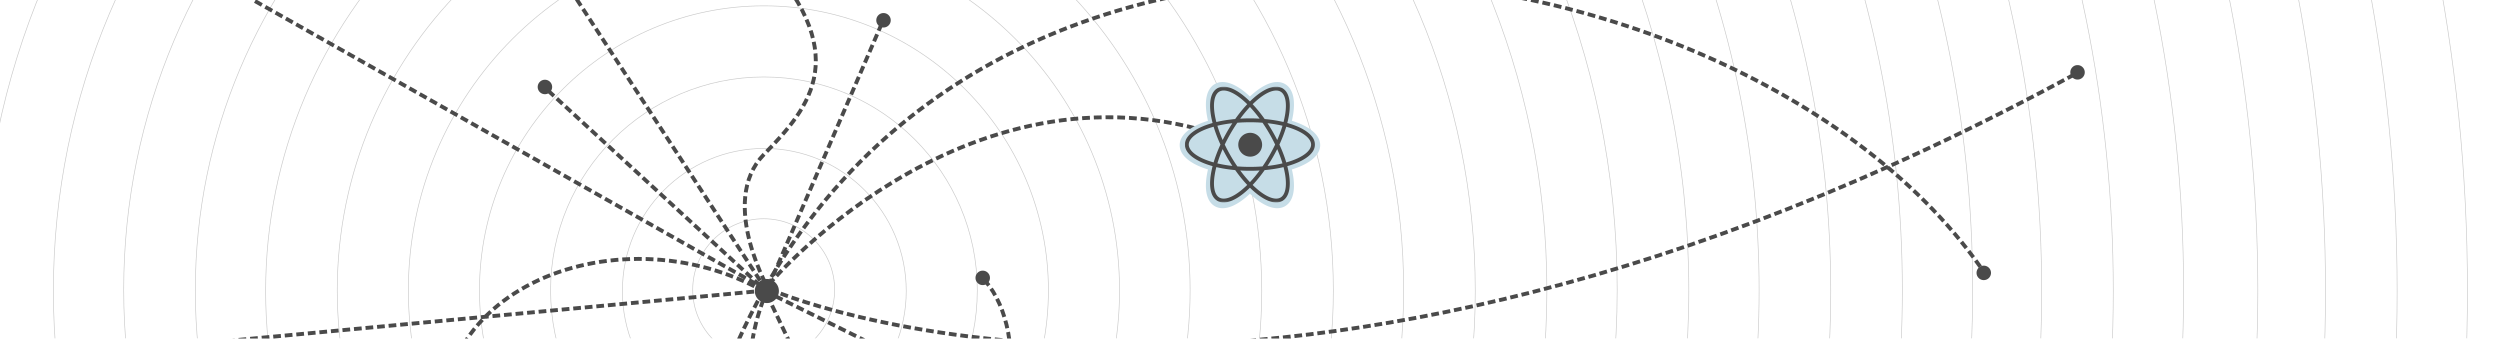 <svg width="1920" height="260" viewBox="0 0 1920 260" xmlns="http://www.w3.org/2000/svg" xmlns:xlink="http://www.w3.org/1999/xlink"><title>Conference Header Clear Background</title><defs><path id="a" d="M0 89.516h99.904V.544H0z"/></defs><g fill="none" fill-rule="evenodd"><g stroke="#4A4A4A" stroke-width="3"><path d="M586.756 227.982l93.366-216.696" stroke-dasharray="5.934,2.967"/><path d="M588.5 222.5l-395-223" stroke-dasharray="6.053,3.026"/><path d="M590.5 225.5l-174-160" stroke-dasharray="5.98,2.99"/><path d="M591.83 225.128s-41.065-69.766-5.088-106.584c35.976-36.818 70.344-77.708-5.852-157.754" stroke-dasharray="6,3"/><path d="M587.956 223.115L39.5 274.5" stroke-dasharray="5.934,2.967"/><path d="M587.5 223.5l144.277 71.463" stroke-dasharray="6.007,3.004"/><path d="M684.36 426.394l-96.113-201.667c-114.9-66.686-282.919 1.175-242.025 138.558" stroke-dasharray="5.987,2.994"/><path d="M792.316 1270.51l-256.79-919.197C669.982-160.927 1337-68 1525.004 210.895" stroke-dasharray="5.987,2.994"/><path d="M960 112.602c-205.84-86.68-368.322 104.49-368.322 104.49-52.217 114.539 37.276 188.882 114.414 164.516 77.138-24.366 85.249-125.602 50.599-165.853M588.68 223.03L329.5-174.5" stroke-dasharray="6,3"/><path d="M591.308 222.168S975.546 393.516 1595.625 55.834" stroke-dasharray="5.95,2.92"/></g><g fill="#4A4A4A"><path d="M684.088 15.574a5.55 5.55 0 1 1-11.102 0 5.55 5.55 0 0 1 11.102 0M1529.088 209.574a5.55 5.55 0 1 1-11.102 0 5.55 5.55 0 0 1 11.102 0M598.193 223.4a9.25 9.25 0 1 1-18.499 0 9.25 9.25 0 0 1 18.499 0M760.29 213.408a5.55 5.55 0 1 1-11.102 0 5.55 5.55 0 0 1 11.101 0M424.053 66.799a5.55 5.55 0 1 1-11.102 0 5.55 5.55 0 0 1 11.102 0M1601.1 55.55a5.55 5.55 0 1 1-11.102 0 5.55 5.55 0 0 1 11.102 0"/></g><g stroke="#4A4A4A" stroke-width=".5" opacity=".3"><path d="M204.012 223.523c0 211.247 171.254 382.5 382.502 382.5 211.249 0 382.498-171.253 382.498-382.5s-171.25-382.5-382.498-382.5-382.502 171.253-382.502 382.5z"/><path d="M259.012 223.023c0 181.148 146.629 328 327.502 328 180.873 0 327.498-146.852 327.498-328s-146.625-328-327.498-328-327.502 146.852-327.502 328z"/><path d="M313.614 222.988c0 150.842 122.269 273.125 273.095 273.125 150.826 0 273.095-122.283 273.095-273.125 0-150.843-122.27-273.125-273.095-273.125-150.826 0-273.095 122.282-273.095 273.125z"/><path d="M368.233 222.988c0 120.674 97.815 218.5 218.475 218.5 120.662 0 218.477-97.826 218.477-218.5 0-120.673-97.815-218.5-218.476-218.5-120.66 0-218.476 97.827-218.476 218.5z"/><path d="M150 223c0 241.347 195.655 437 437.003 437C828.35 660 1024 464.347 1024 223S828.35-214 587.003-214C345.655-214 150-18.347 150 223z"/><path d="M-14 223c0 331.92 269.081 601 601.004 601C918.926 824 1188 554.92 1188 223S918.926-378 587.004-378C255.08-378-14-108.92-14 223z"/><path d="M41 223.5C41 525.321 285.456 770 587.003 770S1133 525.321 1133 223.5 888.55-323 587.003-323C285.456-323 41-78.321 41 223.5z"/><path d="M95 222.5C95 493.946 315.056 714 586.503 714S1078 493.946 1078 222.5 857.95-269 586.503-269 95-48.946 95 222.5z"/><path d="M-69 222.5C-69 584.52 224.482 878 586.504 878S1242 584.52 1242 222.5 948.526-433 586.504-433-69-139.52-69 222.5z"/><path d="M-123 223c0 392.12 317.883 710 710.004 710C979.126 933 1297 615.12 1297 223S979.126-487 587.004-487C194.883-487-123-169.12-123 223z"/><path d="M-178 223c0 422.494 342.284 765 764.505 765C1008.725 988 1351 645.494 1351 223s-342.275-765-764.495-765C164.284-542-178-199.494-178 223z"/><path d="M-233 223.5c0 452.594 366.908 819.5 819.505 819.5C1039.1 1043 1406 676.094 1406 223.5S1039.101-596 586.505-596C133.908-596-233-229.094-233 223.5z"/><path d="M-287 223c0 482.693 391.31 874 874.005 874C1069.701 1097 1461 705.693 1461 223s-391.299-874-873.995-874S-287-259.693-287 223z"/><path d="M-342 222.5c0 512.792 415.71 928.5 928.506 928.5C1099.3 1151 1515 735.292 1515 222.5c0-512.792-415.7-928.5-928.494-928.5C73.71-706-342-290.292-342 222.5z"/><path d="M-448 223.5C-448 798.148 15.616 1264 587.506 1264 1159.396 1264 1623 798.148 1623 223.5S1159.396-817 587.506-817C15.616-817-448-351.148-448 223.5z"/><path d="M-394 223.5c0 544.272 439.216 985.5 981.006 985.5S1568 767.772 1568 223.5c0-544.272-439.204-985.5-980.994-985.5S-394-320.772-394 223.5z"/><path d="M586.709 386.863c90.495 0 163.857-73.37 163.857-163.875S677.204 59.113 586.709 59.113s-163.857 73.37-163.857 163.875 73.362 163.875 163.857 163.875z"/><path d="M532 222.5c0 30.1 24.4 54.5 54.5 54.5s54.5-24.4 54.5-54.5-24.4-54.5-54.5-54.5-54.5 24.4-54.5 54.5z"/><path d="M478 223.5c0 60.475 48.802 109.5 109 109.5 60.2 0 109-49.025 109-109.5S647.2 114 587 114c-60.198 0-109 49.025-109 109.5z"/><path d="M-775 224c0 756.072 610.022 1369 1362.508 1369C1339.995 1593 1950 980.072 1950 224S1339.995-1145 587.508-1145C-164.978-1145-775-532.072-775 224z"/><path d="M-721 223c0 725.696 585.62 1314 1308.008 1314C1309.395 1537 1895 948.696 1895 223S1309.395-1091 587.008-1091-721-502.696-721 223z"/><path d="M-666 223.5C-666 919.097-104.78 1483 587.507 1483 1279.795 1483 1841 919.097 1841 223.5S1279.795-1036 587.507-1036C-104.78-1036-666-472.097-666 223.5z"/><path d="M-612 223.5C-612 888.722-75.18 1428 587.007 1428 1249.195 1428 1786 888.722 1786 223.5S1249.195-981 587.007-981-612-441.722-612 223.5z"/><path d="M-560 223c0 633.466 513.537 1147 1147.007 1147S1734 856.466 1734 223 1220.476-924 587.007-924C-46.463-924-560-410.466-560 223z"/><path d="M-503 223c0 604.747 488.017 1095 1090.007 1095C1188.996 1318 1677 827.747 1677 223c0-604.747-488.004-1095-1089.993-1095C-14.983-872-503-381.747-503 223z"/></g><g><path d="M1011.9 111.452c0-7.254-8.665-13.536-22.122-17.294.58-2.26 1.049-4.46 1.382-6.578 1.699-10.793-.16-18.357-5.235-21.3-5.075-2.94-12.528-.775-20.99 6.099a69.86 69.86 0 0 0-4.984 4.494 70.05 70.05 0 0 0-4.986-4.494c-8.46-6.874-15.917-9.04-20.99-6.098-5.074 2.942-6.934 10.506-5.235 21.3a70.22 70.22 0 0 0 1.383 6.577C916.666 97.916 908 104.198 908 111.452c0 7.254 8.666 13.536 22.123 17.294a70.22 70.22 0 0 0-1.383 6.578c-1.699 10.794.16 18.357 5.235 21.3 1.478.856 3.158 1.28 5.007 1.28 4.495 0 9.986-2.506 15.983-7.379a70.05 70.05 0 0 0 4.986-4.494 69.86 69.86 0 0 0 4.984 4.494c5.997 4.873 11.487 7.379 15.984 7.379 1.848 0 3.529-.424 5.006-1.28 5.075-2.943 6.934-10.506 5.235-21.3a70.478 70.478 0 0 0-1.382-6.578c13.457-3.758 22.122-10.04 22.122-17.294" fill="#C6DDE7"/><path d="M1011.9 111.452c0-7.254-8.665-13.536-22.122-17.294.58-2.26 1.049-4.46 1.382-6.578 1.699-10.793-.16-18.357-5.235-21.3-5.075-2.94-12.528-.775-20.99 6.099a69.86 69.86 0 0 0-4.984 4.494 70.05 70.05 0 0 0-4.986-4.494c-8.46-6.874-15.917-9.04-20.99-6.098-5.074 2.942-6.934 10.506-5.235 21.3a70.22 70.22 0 0 0 1.383 6.577C916.666 97.916 908 104.198 908 111.452c0 7.254 8.666 13.536 22.123 17.294a70.22 70.22 0 0 0-1.383 6.578c-1.699 10.794.16 18.357 5.235 21.3 1.478.856 3.158 1.28 5.007 1.28 4.495 0 9.986-2.506 15.983-7.379a70.05 70.05 0 0 0 4.986-4.494 69.86 69.86 0 0 0 4.984 4.494c5.997 4.873 11.487 7.379 15.984 7.379 1.848 0 3.529-.424 5.006-1.28 5.075-2.943 6.934-10.506 5.235-21.3a70.478 70.478 0 0 0-1.382-6.578c13.457-3.758 22.122-10.04 22.122-17.294z" stroke="#C6DDE7" stroke-width="4"/><g transform="translate(910 66)"><mask id="b" fill="#fff"><use xlink:href="#a"/></mask><path d="M99.904 45.03c0-6.946-8.332-12.962-21.272-16.562a67.259 67.259 0 0 0 1.33-6.299c1.633-10.337-.155-17.58-5.034-20.398-4.88-2.816-12.047-.743-20.183 5.84a67.08 67.08 0 0 0-4.793 4.304 67.263 67.263 0 0 0-4.793-4.304c-8.136-6.583-15.305-8.658-20.183-5.84-4.88 2.818-6.667 10.061-5.033 20.398.32 2.028.77 4.136 1.329 6.3C8.332 32.067 0 38.083 0 45.03c0 6.946 8.332 12.962 21.272 16.562a67.259 67.259 0 0 0-1.33 6.299c-1.633 10.337.155 17.58 5.034 20.398 1.421.82 3.037 1.226 4.814 1.226 4.323 0 9.603-2.4 15.369-7.066a67.263 67.263 0 0 0 4.793-4.304 67.08 67.08 0 0 0 4.793 4.304c5.766 4.666 11.045 7.066 15.37 7.066 1.776 0 3.392-.406 4.813-1.226 4.88-2.818 6.667-10.061 5.033-20.398a67.259 67.259 0 0 0-1.329-6.3c12.94-3.599 21.272-9.615 21.272-16.561M56.617 9.924c5.186-4.197 9.893-6.4 13.482-6.4 1.26 0 2.384.271 3.341.824 3.684 2.126 4.99 8.453 3.583 17.358a64.395 64.395 0 0 1-1.27 6.017c-4.411-1.051-9.283-1.834-14.485-2.301-2.96-4.203-6.071-8.037-9.234-11.383a64.052 64.052 0 0 1 4.583-4.115M64.793 53.6a123.959 123.959 0 0 1-5.169 8.2c-3.082.239-6.309.368-9.672.368-3.363 0-6.59-.13-9.672-.367a123.959 123.959 0 0 1-5.17-8.201 123.83 123.83 0 0 1-4.513-8.57 123.83 123.83 0 0 1 4.513-8.569 124.17 124.17 0 0 1 5.17-8.2c3.082-.238 6.309-.368 9.672-.368 3.363 0 6.59.13 9.672.367a124.17 124.17 0 0 1 5.17 8.201 123.83 123.83 0 0 1 4.513 8.57 123.83 123.83 0 0 1-4.514 8.569m6.112-5.07c1.632 3.735 2.992 7.413 4.051 10.952-3.494.83-7.346 1.495-11.504 1.957a128.572 128.572 0 0 0 7.453-12.908M49.952 73.897c-2.53-2.684-5.03-5.694-7.445-8.968a128.904 128.904 0 0 0 14.89 0c-2.415 3.274-4.914 6.284-7.445 8.968m-13.5-12.458c-4.158-.462-8.01-1.128-11.504-1.957 1.06-3.54 2.419-7.217 4.05-10.951a128.13 128.13 0 0 0 7.453 12.908M28.998 41.53c-1.631-3.735-2.99-7.413-4.05-10.952 3.495-.83 7.346-1.494 11.503-1.957a128.572 128.572 0 0 0-7.453 12.909m20.954-25.367c2.53 2.684 5.03 5.694 7.445 8.968a128.897 128.897 0 0 0-14.89 0c2.415-3.274 4.915-6.284 7.445-8.968m17.418 18.81a128.572 128.572 0 0 0-3.918-6.351c4.158.462 8.01 1.127 11.504 1.956-1.06 3.54-2.42 7.217-4.05 10.952a128.13 128.13 0 0 0-3.536-6.557M22.881 21.706C21.474 12.8 22.78 6.474 26.464 4.348c.958-.553 2.08-.825 3.34-.825 3.59 0 8.297 2.205 13.483 6.401a64.235 64.235 0 0 1 4.584 4.115c-3.164 3.346-6.275 7.18-9.236 11.383-5.2.467-10.073 1.25-14.484 2.301a64.384 64.384 0 0 1-1.27-6.017M2.976 45.03c0-5.078 7.112-10.371 19.09-13.708 1.319 4.418 3.085 9.036 5.248 13.708-2.163 4.671-3.93 9.29-5.247 13.708-11.98-3.337-19.091-8.631-19.091-13.708m40.31 35.106c-7.007 5.671-13.138 7.705-16.822 5.576-3.684-2.126-4.99-8.453-3.583-17.357.306-1.936.736-3.95 1.27-6.018 4.41 1.051 9.284 1.834 14.484 2.301 2.96 4.203 6.072 8.038 9.236 11.383a64.235 64.235 0 0 1-4.584 4.115m33.736-11.781c1.407 8.904.101 15.231-3.583 17.357-3.683 2.127-9.815.094-16.823-5.576a64.052 64.052 0 0 1-4.583-4.115c3.163-3.345 6.274-7.18 9.234-11.383 5.202-.467 10.074-1.25 14.485-2.301a64.395 64.395 0 0 1 1.27 6.018m.814-9.617c-1.317-4.419-3.085-9.037-5.246-13.708 2.161-4.672 3.929-9.29 5.246-13.708 11.979 3.337 19.092 8.63 19.092 13.708 0 5.077-7.113 10.37-19.092 13.708" fill="#4A4A4A" mask="url(#b)"/></g><path d="M960.152 102a9.152 9.152 0 1 0 0 18.304 9.152 9.152 0 0 0 0-18.304" fill="#4A4A4A"/></g></g></svg>